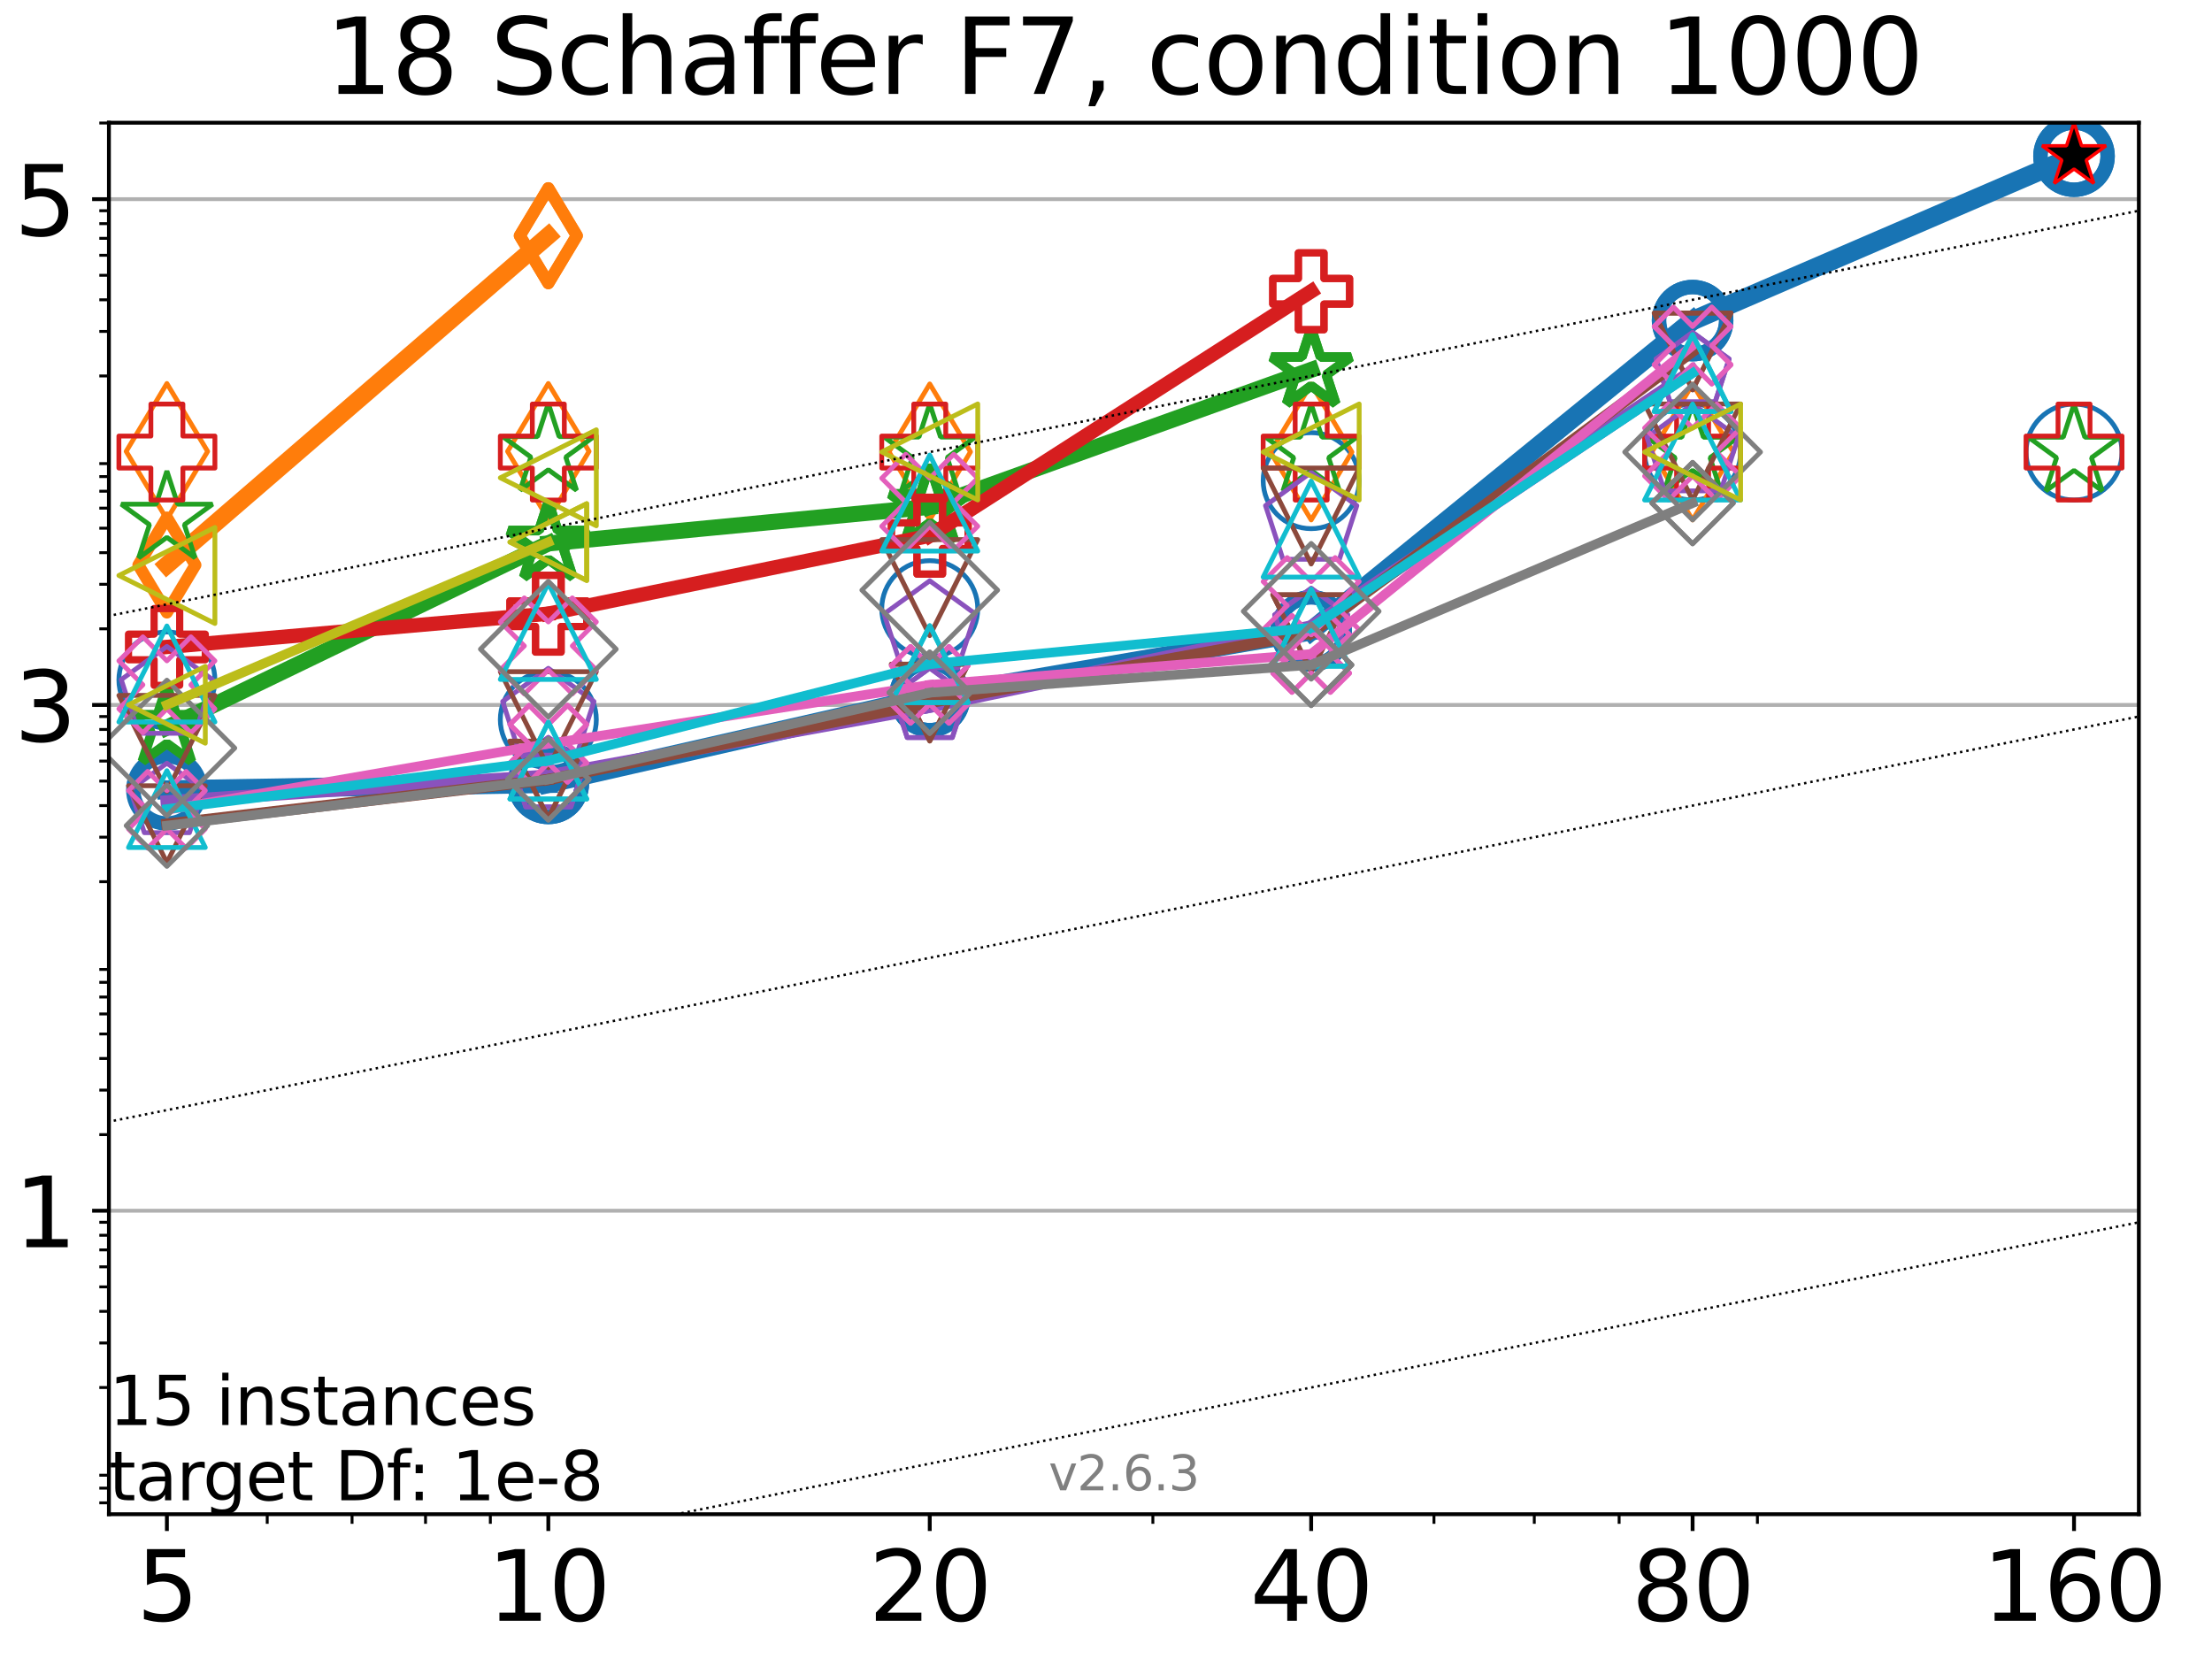 <?xml version="1.0" encoding="utf-8" standalone="no"?>
<!DOCTYPE svg PUBLIC "-//W3C//DTD SVG 1.1//EN"
  "http://www.w3.org/Graphics/SVG/1.1/DTD/svg11.dtd">
<svg height="345.6pt" version="1.1" viewBox="0 0 460.8 345.6" width="460.8pt" xmlns="http://www.w3.org/2000/svg" xmlns:xlink="http://www.w3.org/1999/xlink">
 <defs>
  <style type="text/css">*{stroke-linecap:butt;stroke-linejoin:round;}</style>
 </defs>
 <g id="figure_1">
  <g id="patch_1">
   <path d="M 0 345.6 
L 460.8 345.6 
L 460.8 0 
L 0 0 
z
" style="fill:#ffffff;"/>
  </g>
  <g id="axes_1">
   <g id="patch_2">
    <path d="M 22.69 315.44 
L 445.56 315.44 
L 445.56 25.56 
L 22.69 25.56 
z
" style="fill:#ffffff;"/>
   </g>
   <g id="matplotlib.axis_1">
    <g id="xtick_1">
     <g id="line2d_1">
      <defs>
       <path d="M 0 0 
L 0 3.5 
" id="mdfa550c6dd" style="stroke:#000000;stroke-width:0.8;"/>
      </defs>
      <g>
       <use style="stroke:#000000;stroke-width:0.8;" x="34.768" xlink:href="#mdfa550c6dd" y="315.44"/>
      </g>
     </g>
     <g id="text_1">
      <!-- 5 -->
      <g transform="translate(28.405 337.637)scale(0.2 -0.2)">
       <defs>
        <path d="M 691 4666 
L 3169 4666 
L 3169 4134 
L 1269 4134 
L 1269 2991 
Q 1406 3038 1543 3061 
Q 1681 3084 1819 3084 
Q 2600 3084 3056 2656 
Q 3513 2228 3513 1497 
Q 3513 744 3044 326 
Q 2575 -91 1722 -91 
Q 1428 -91 1123 -41 
Q 819 9 494 109 
L 494 744 
Q 775 591 1075 516 
Q 1375 441 1709 441 
Q 2250 441 2565 725 
Q 2881 1009 2881 1497 
Q 2881 1984 2565 2268 
Q 2250 2553 1709 2553 
Q 1456 2553 1204 2497 
Q 953 2441 691 2322 
L 691 4666 
z
" id="DejaVuSans-35" transform="scale(0.016)"/>
       </defs>
       <use xlink:href="#DejaVuSans-35"/>
      </g>
     </g>
    </g>
    <g id="xtick_2">
     <g id="line2d_2">
      <g>
       <use style="stroke:#000000;stroke-width:0.8;" x="114.226" xlink:href="#mdfa550c6dd" y="315.44"/>
      </g>
     </g>
     <g id="text_2">
      <!-- 10 -->
      <g transform="translate(101.501 337.637)scale(0.2 -0.2)">
       <defs>
        <path d="M 794 531 
L 1825 531 
L 1825 4091 
L 703 3866 
L 703 4441 
L 1819 4666 
L 2450 4666 
L 2450 531 
L 3481 531 
L 3481 0 
L 794 0 
L 794 531 
z
" id="DejaVuSans-31" transform="scale(0.016)"/>
        <path d="M 2034 4250 
Q 1547 4250 1301 3770 
Q 1056 3291 1056 2328 
Q 1056 1369 1301 889 
Q 1547 409 2034 409 
Q 2525 409 2770 889 
Q 3016 1369 3016 2328 
Q 3016 3291 2770 3770 
Q 2525 4250 2034 4250 
z
M 2034 4750 
Q 2819 4750 3233 4129 
Q 3647 3509 3647 2328 
Q 3647 1150 3233 529 
Q 2819 -91 2034 -91 
Q 1250 -91 836 529 
Q 422 1150 422 2328 
Q 422 3509 836 4129 
Q 1250 4750 2034 4750 
z
" id="DejaVuSans-30" transform="scale(0.016)"/>
       </defs>
       <use xlink:href="#DejaVuSans-31"/>
       <use x="63.623" xlink:href="#DejaVuSans-30"/>
      </g>
     </g>
    </g>
    <g id="xtick_3">
     <g id="line2d_3">
      <g>
       <use style="stroke:#000000;stroke-width:0.8;" x="193.684" xlink:href="#mdfa550c6dd" y="315.44"/>
      </g>
     </g>
     <g id="text_3">
      <!-- 20 -->
      <g transform="translate(180.959 337.637)scale(0.2 -0.2)">
       <defs>
        <path d="M 1228 531 
L 3431 531 
L 3431 0 
L 469 0 
L 469 531 
Q 828 903 1448 1529 
Q 2069 2156 2228 2338 
Q 2531 2678 2651 2914 
Q 2772 3150 2772 3378 
Q 2772 3750 2511 3984 
Q 2250 4219 1831 4219 
Q 1534 4219 1204 4116 
Q 875 4013 500 3803 
L 500 4441 
Q 881 4594 1212 4672 
Q 1544 4750 1819 4750 
Q 2544 4750 2975 4387 
Q 3406 4025 3406 3419 
Q 3406 3131 3298 2873 
Q 3191 2616 2906 2266 
Q 2828 2175 2409 1742 
Q 1991 1309 1228 531 
z
" id="DejaVuSans-32" transform="scale(0.016)"/>
       </defs>
       <use xlink:href="#DejaVuSans-32"/>
       <use x="63.623" xlink:href="#DejaVuSans-30"/>
      </g>
     </g>
    </g>
    <g id="xtick_4">
     <g id="line2d_4">
      <g>
       <use style="stroke:#000000;stroke-width:0.8;" x="273.142" xlink:href="#mdfa550c6dd" y="315.44"/>
      </g>
     </g>
     <g id="text_4">
      <!-- 40 -->
      <g transform="translate(260.417 337.637)scale(0.2 -0.2)">
       <defs>
        <path d="M 2419 4116 
L 825 1625 
L 2419 1625 
L 2419 4116 
z
M 2253 4666 
L 3047 4666 
L 3047 1625 
L 3713 1625 
L 3713 1100 
L 3047 1100 
L 3047 0 
L 2419 0 
L 2419 1100 
L 313 1100 
L 313 1709 
L 2253 4666 
z
" id="DejaVuSans-34" transform="scale(0.016)"/>
       </defs>
       <use xlink:href="#DejaVuSans-34"/>
       <use x="63.623" xlink:href="#DejaVuSans-30"/>
      </g>
     </g>
    </g>
    <g id="xtick_5">
     <g id="line2d_5">
      <g>
       <use style="stroke:#000000;stroke-width:0.8;" x="352.6" xlink:href="#mdfa550c6dd" y="315.44"/>
      </g>
     </g>
     <g id="text_5">
      <!-- 80 -->
      <g transform="translate(339.875 337.637)scale(0.2 -0.2)">
       <defs>
        <path d="M 2034 2216 
Q 1584 2216 1326 1975 
Q 1069 1734 1069 1313 
Q 1069 891 1326 650 
Q 1584 409 2034 409 
Q 2484 409 2743 651 
Q 3003 894 3003 1313 
Q 3003 1734 2745 1975 
Q 2488 2216 2034 2216 
z
M 1403 2484 
Q 997 2584 770 2862 
Q 544 3141 544 3541 
Q 544 4100 942 4425 
Q 1341 4750 2034 4750 
Q 2731 4750 3128 4425 
Q 3525 4100 3525 3541 
Q 3525 3141 3298 2862 
Q 3072 2584 2669 2484 
Q 3125 2378 3379 2068 
Q 3634 1759 3634 1313 
Q 3634 634 3220 271 
Q 2806 -91 2034 -91 
Q 1263 -91 848 271 
Q 434 634 434 1313 
Q 434 1759 690 2068 
Q 947 2378 1403 2484 
z
M 1172 3481 
Q 1172 3119 1398 2916 
Q 1625 2713 2034 2713 
Q 2441 2713 2670 2916 
Q 2900 3119 2900 3481 
Q 2900 3844 2670 4047 
Q 2441 4250 2034 4250 
Q 1625 4250 1398 4047 
Q 1172 3844 1172 3481 
z
" id="DejaVuSans-38" transform="scale(0.016)"/>
       </defs>
       <use xlink:href="#DejaVuSans-38"/>
       <use x="63.623" xlink:href="#DejaVuSans-30"/>
      </g>
     </g>
    </g>
    <g id="xtick_6">
     <g id="line2d_6">
      <g>
       <use style="stroke:#000000;stroke-width:0.8;" x="432.058" xlink:href="#mdfa550c6dd" y="315.44"/>
      </g>
     </g>
     <g id="text_6">
      <!-- 160 -->
      <g transform="translate(412.97 337.637)scale(0.2 -0.2)">
       <defs>
        <path d="M 2113 2584 
Q 1688 2584 1439 2293 
Q 1191 2003 1191 1497 
Q 1191 994 1439 701 
Q 1688 409 2113 409 
Q 2538 409 2786 701 
Q 3034 994 3034 1497 
Q 3034 2003 2786 2293 
Q 2538 2584 2113 2584 
z
M 3366 4563 
L 3366 3988 
Q 3128 4100 2886 4159 
Q 2644 4219 2406 4219 
Q 1781 4219 1451 3797 
Q 1122 3375 1075 2522 
Q 1259 2794 1537 2939 
Q 1816 3084 2150 3084 
Q 2853 3084 3261 2657 
Q 3669 2231 3669 1497 
Q 3669 778 3244 343 
Q 2819 -91 2113 -91 
Q 1303 -91 875 529 
Q 447 1150 447 2328 
Q 447 3434 972 4092 
Q 1497 4750 2381 4750 
Q 2619 4750 2861 4703 
Q 3103 4656 3366 4563 
z
" id="DejaVuSans-36" transform="scale(0.016)"/>
       </defs>
       <use xlink:href="#DejaVuSans-31"/>
       <use x="63.623" xlink:href="#DejaVuSans-36"/>
       <use x="127.246" xlink:href="#DejaVuSans-30"/>
      </g>
     </g>
    </g>
    <g id="xtick_7">
     <g id="line2d_7">
      <defs>
       <path d="M 0 0 
L 0 2 
" id="m889704bc65" style="stroke:#000000;stroke-width:0.6;"/>
      </defs>
      <g>
       <use style="stroke:#000000;stroke-width:0.6;" x="55.668" xlink:href="#m889704bc65" y="315.44"/>
      </g>
     </g>
    </g>
    <g id="xtick_8">
     <g id="line2d_8">
      <g>
       <use style="stroke:#000000;stroke-width:0.6;" x="73.339" xlink:href="#m889704bc65" y="315.44"/>
      </g>
     </g>
    </g>
    <g id="xtick_9">
     <g id="line2d_9">
      <g>
       <use style="stroke:#000000;stroke-width:0.6;" x="88.646" xlink:href="#m889704bc65" y="315.44"/>
      </g>
     </g>
    </g>
    <g id="xtick_10">
     <g id="line2d_10">
      <g>
       <use style="stroke:#000000;stroke-width:0.6;" x="102.148" xlink:href="#m889704bc65" y="315.44"/>
      </g>
     </g>
    </g>
    <g id="xtick_11">
     <g id="line2d_11">
      <g>
       <use style="stroke:#000000;stroke-width:0.6;" x="240.164" xlink:href="#m889704bc65" y="315.44"/>
      </g>
     </g>
    </g>
    <g id="xtick_12">
     <g id="line2d_12">
      <g>
       <use style="stroke:#000000;stroke-width:0.6;" x="298.721" xlink:href="#m889704bc65" y="315.44"/>
      </g>
     </g>
    </g>
    <g id="xtick_13">
     <g id="line2d_13">
      <g>
       <use style="stroke:#000000;stroke-width:0.6;" x="319.622" xlink:href="#m889704bc65" y="315.44"/>
      </g>
     </g>
    </g>
    <g id="xtick_14">
     <g id="line2d_14">
      <g>
       <use style="stroke:#000000;stroke-width:0.6;" x="337.293" xlink:href="#m889704bc65" y="315.44"/>
      </g>
     </g>
    </g>
    <g id="xtick_15">
     <g id="line2d_15">
      <g>
       <use style="stroke:#000000;stroke-width:0.6;" x="366.102" xlink:href="#m889704bc65" y="315.44"/>
      </g>
     </g>
    </g>
   </g>
   <g id="matplotlib.axis_2">
    <g id="ytick_1">
     <g id="line2d_16">
      <path clip-path="url(#p4220e41a8c)" d="M 22.69 252.22 
L 445.56 252.22 
" style="fill:none;stroke:#b0b0b0;stroke-linecap:square;stroke-width:0.8;"/>
     </g>
     <g id="line2d_17">
      <defs>
       <path d="M 0 0 
L -3.5 0 
" id="m825f350e3a" style="stroke:#000000;stroke-width:0.8;"/>
      </defs>
      <g>
       <use style="stroke:#000000;stroke-width:0.8;" x="22.69" xlink:href="#m825f350e3a" y="252.22"/>
      </g>
     </g>
     <g id="text_7">
      <!-- 1 -->
      <g transform="translate(2.965 259.819)scale(0.2 -0.2)">
       <use xlink:href="#DejaVuSans-31"/>
      </g>
     </g>
    </g>
    <g id="ytick_2">
     <g id="line2d_18">
      <path clip-path="url(#p4220e41a8c)" d="M 22.69 146.855 
L 445.56 146.855 
" style="fill:none;stroke:#b0b0b0;stroke-linecap:square;stroke-width:0.8;"/>
     </g>
     <g id="line2d_19">
      <g>
       <use style="stroke:#000000;stroke-width:0.8;" x="22.69" xlink:href="#m825f350e3a" y="146.855"/>
      </g>
     </g>
     <g id="text_8">
      <!-- 3 -->
      <g transform="translate(2.965 154.453)scale(0.2 -0.2)">
       <defs>
        <path d="M 2597 2516 
Q 3050 2419 3304 2112 
Q 3559 1806 3559 1356 
Q 3559 666 3084 287 
Q 2609 -91 1734 -91 
Q 1441 -91 1130 -33 
Q 819 25 488 141 
L 488 750 
Q 750 597 1062 519 
Q 1375 441 1716 441 
Q 2309 441 2620 675 
Q 2931 909 2931 1356 
Q 2931 1769 2642 2001 
Q 2353 2234 1838 2234 
L 1294 2234 
L 1294 2753 
L 1863 2753 
Q 2328 2753 2575 2939 
Q 2822 3125 2822 3475 
Q 2822 3834 2567 4026 
Q 2313 4219 1838 4219 
Q 1578 4219 1281 4162 
Q 984 4106 628 3988 
L 628 4550 
Q 988 4650 1302 4700 
Q 1616 4750 1894 4750 
Q 2613 4750 3031 4423 
Q 3450 4097 3450 3541 
Q 3450 3153 3228 2886 
Q 3006 2619 2597 2516 
z
" id="DejaVuSans-33" transform="scale(0.016)"/>
       </defs>
       <use xlink:href="#DejaVuSans-33"/>
      </g>
     </g>
    </g>
    <g id="ytick_3">
     <g id="line2d_20">
      <path clip-path="url(#p4220e41a8c)" d="M 22.69 41.489 
L 445.56 41.489 
" style="fill:none;stroke:#b0b0b0;stroke-linecap:square;stroke-width:0.8;"/>
     </g>
     <g id="line2d_21">
      <g>
       <use style="stroke:#000000;stroke-width:0.8;" x="22.69" xlink:href="#m825f350e3a" y="41.489"/>
      </g>
     </g>
     <g id="text_9">
      <!-- 5 -->
      <g transform="translate(2.965 49.087)scale(0.2 -0.2)">
       <use xlink:href="#DejaVuSans-35"/>
      </g>
     </g>
    </g>
    <g id="ytick_4">
     <g id="line2d_22">
      <defs>
       <path d="M 0 0 
L -2 0 
" id="m2533110406" style="stroke:#000000;stroke-width:0.6;"/>
      </defs>
      <g>
       <use style="stroke:#000000;stroke-width:0.6;" x="22.69" xlink:href="#m2533110406" y="313.064"/>
      </g>
     </g>
    </g>
    <g id="ytick_5">
     <g id="line2d_23">
      <g>
       <use style="stroke:#000000;stroke-width:0.6;" x="22.69" xlink:href="#m2533110406" y="310.009"/>
      </g>
     </g>
    </g>
    <g id="ytick_6">
     <g id="line2d_24">
      <g>
       <use style="stroke:#000000;stroke-width:0.6;" x="22.69" xlink:href="#m2533110406" y="307.314"/>
      </g>
     </g>
    </g>
    <g id="ytick_7">
     <g id="line2d_25">
      <g>
       <use style="stroke:#000000;stroke-width:0.6;" x="22.69" xlink:href="#m2533110406" y="289.044"/>
      </g>
     </g>
    </g>
    <g id="ytick_8">
     <g id="line2d_26">
      <g>
       <use style="stroke:#000000;stroke-width:0.6;" x="22.69" xlink:href="#m2533110406" y="279.767"/>
      </g>
     </g>
    </g>
    <g id="ytick_9">
     <g id="line2d_27">
      <g>
       <use style="stroke:#000000;stroke-width:0.6;" x="22.69" xlink:href="#m2533110406" y="273.185"/>
      </g>
     </g>
    </g>
    <g id="ytick_10">
     <g id="line2d_28">
      <g>
       <use style="stroke:#000000;stroke-width:0.6;" x="22.69" xlink:href="#m2533110406" y="268.08"/>
      </g>
     </g>
    </g>
    <g id="ytick_11">
     <g id="line2d_29">
      <g>
       <use style="stroke:#000000;stroke-width:0.6;" x="22.69" xlink:href="#m2533110406" y="263.908"/>
      </g>
     </g>
    </g>
    <g id="ytick_12">
     <g id="line2d_30">
      <g>
       <use style="stroke:#000000;stroke-width:0.6;" x="22.69" xlink:href="#m2533110406" y="260.381"/>
      </g>
     </g>
    </g>
    <g id="ytick_13">
     <g id="line2d_31">
      <g>
       <use style="stroke:#000000;stroke-width:0.6;" x="22.69" xlink:href="#m2533110406" y="257.326"/>
      </g>
     </g>
    </g>
    <g id="ytick_14">
     <g id="line2d_32">
      <g>
       <use style="stroke:#000000;stroke-width:0.6;" x="22.69" xlink:href="#m2533110406" y="254.631"/>
      </g>
     </g>
    </g>
    <g id="ytick_15">
     <g id="line2d_33">
      <g>
       <use style="stroke:#000000;stroke-width:0.6;" x="22.69" xlink:href="#m2533110406" y="236.361"/>
      </g>
     </g>
    </g>
    <g id="ytick_16">
     <g id="line2d_34">
      <g>
       <use style="stroke:#000000;stroke-width:0.6;" x="22.69" xlink:href="#m2533110406" y="227.084"/>
      </g>
     </g>
    </g>
    <g id="ytick_17">
     <g id="line2d_35">
      <g>
       <use style="stroke:#000000;stroke-width:0.6;" x="22.69" xlink:href="#m2533110406" y="220.502"/>
      </g>
     </g>
    </g>
    <g id="ytick_18">
     <g id="line2d_36">
      <g>
       <use style="stroke:#000000;stroke-width:0.6;" x="22.69" xlink:href="#m2533110406" y="215.397"/>
      </g>
     </g>
    </g>
    <g id="ytick_19">
     <g id="line2d_37">
      <g>
       <use style="stroke:#000000;stroke-width:0.6;" x="22.69" xlink:href="#m2533110406" y="211.225"/>
      </g>
     </g>
    </g>
    <g id="ytick_20">
     <g id="line2d_38">
      <g>
       <use style="stroke:#000000;stroke-width:0.6;" x="22.69" xlink:href="#m2533110406" y="207.698"/>
      </g>
     </g>
    </g>
    <g id="ytick_21">
     <g id="line2d_39">
      <g>
       <use style="stroke:#000000;stroke-width:0.6;" x="22.69" xlink:href="#m2533110406" y="204.643"/>
      </g>
     </g>
    </g>
    <g id="ytick_22">
     <g id="line2d_40">
      <g>
       <use style="stroke:#000000;stroke-width:0.6;" x="22.69" xlink:href="#m2533110406" y="201.948"/>
      </g>
     </g>
    </g>
    <g id="ytick_23">
     <g id="line2d_41">
      <g>
       <use style="stroke:#000000;stroke-width:0.6;" x="22.69" xlink:href="#m2533110406" y="183.678"/>
      </g>
     </g>
    </g>
    <g id="ytick_24">
     <g id="line2d_42">
      <g>
       <use style="stroke:#000000;stroke-width:0.6;" x="22.69" xlink:href="#m2533110406" y="174.401"/>
      </g>
     </g>
    </g>
    <g id="ytick_25">
     <g id="line2d_43">
      <g>
       <use style="stroke:#000000;stroke-width:0.6;" x="22.69" xlink:href="#m2533110406" y="167.819"/>
      </g>
     </g>
    </g>
    <g id="ytick_26">
     <g id="line2d_44">
      <g>
       <use style="stroke:#000000;stroke-width:0.6;" x="22.69" xlink:href="#m2533110406" y="162.714"/>
      </g>
     </g>
    </g>
    <g id="ytick_27">
     <g id="line2d_45">
      <g>
       <use style="stroke:#000000;stroke-width:0.6;" x="22.69" xlink:href="#m2533110406" y="158.542"/>
      </g>
     </g>
    </g>
    <g id="ytick_28">
     <g id="line2d_46">
      <g>
       <use style="stroke:#000000;stroke-width:0.6;" x="22.69" xlink:href="#m2533110406" y="155.015"/>
      </g>
     </g>
    </g>
    <g id="ytick_29">
     <g id="line2d_47">
      <g>
       <use style="stroke:#000000;stroke-width:0.6;" x="22.69" xlink:href="#m2533110406" y="151.96"/>
      </g>
     </g>
    </g>
    <g id="ytick_30">
     <g id="line2d_48">
      <g>
       <use style="stroke:#000000;stroke-width:0.6;" x="22.69" xlink:href="#m2533110406" y="149.265"/>
      </g>
     </g>
    </g>
    <g id="ytick_31">
     <g id="line2d_49">
      <g>
       <use style="stroke:#000000;stroke-width:0.6;" x="22.69" xlink:href="#m2533110406" y="130.995"/>
      </g>
     </g>
    </g>
    <g id="ytick_32">
     <g id="line2d_50">
      <g>
       <use style="stroke:#000000;stroke-width:0.6;" x="22.69" xlink:href="#m2533110406" y="121.718"/>
      </g>
     </g>
    </g>
    <g id="ytick_33">
     <g id="line2d_51">
      <g>
       <use style="stroke:#000000;stroke-width:0.6;" x="22.69" xlink:href="#m2533110406" y="115.136"/>
      </g>
     </g>
    </g>
    <g id="ytick_34">
     <g id="line2d_52">
      <g>
       <use style="stroke:#000000;stroke-width:0.6;" x="22.69" xlink:href="#m2533110406" y="110.031"/>
      </g>
     </g>
    </g>
    <g id="ytick_35">
     <g id="line2d_53">
      <g>
       <use style="stroke:#000000;stroke-width:0.6;" x="22.69" xlink:href="#m2533110406" y="105.859"/>
      </g>
     </g>
    </g>
    <g id="ytick_36">
     <g id="line2d_54">
      <g>
       <use style="stroke:#000000;stroke-width:0.6;" x="22.69" xlink:href="#m2533110406" y="102.332"/>
      </g>
     </g>
    </g>
    <g id="ytick_37">
     <g id="line2d_55">
      <g>
       <use style="stroke:#000000;stroke-width:0.6;" x="22.69" xlink:href="#m2533110406" y="99.277"/>
      </g>
     </g>
    </g>
    <g id="ytick_38">
     <g id="line2d_56">
      <g>
       <use style="stroke:#000000;stroke-width:0.6;" x="22.69" xlink:href="#m2533110406" y="96.582"/>
      </g>
     </g>
    </g>
    <g id="ytick_39">
     <g id="line2d_57">
      <g>
       <use style="stroke:#000000;stroke-width:0.6;" x="22.69" xlink:href="#m2533110406" y="78.312"/>
      </g>
     </g>
    </g>
    <g id="ytick_40">
     <g id="line2d_58">
      <g>
       <use style="stroke:#000000;stroke-width:0.6;" x="22.69" xlink:href="#m2533110406" y="69.035"/>
      </g>
     </g>
    </g>
    <g id="ytick_41">
     <g id="line2d_59">
      <g>
       <use style="stroke:#000000;stroke-width:0.6;" x="22.69" xlink:href="#m2533110406" y="62.453"/>
      </g>
     </g>
    </g>
    <g id="ytick_42">
     <g id="line2d_60">
      <g>
       <use style="stroke:#000000;stroke-width:0.6;" x="22.69" xlink:href="#m2533110406" y="57.348"/>
      </g>
     </g>
    </g>
    <g id="ytick_43">
     <g id="line2d_61">
      <g>
       <use style="stroke:#000000;stroke-width:0.6;" x="22.69" xlink:href="#m2533110406" y="53.176"/>
      </g>
     </g>
    </g>
    <g id="ytick_44">
     <g id="line2d_62">
      <g>
       <use style="stroke:#000000;stroke-width:0.6;" x="22.69" xlink:href="#m2533110406" y="49.649"/>
      </g>
     </g>
    </g>
    <g id="ytick_45">
     <g id="line2d_63">
      <g>
       <use style="stroke:#000000;stroke-width:0.6;" x="22.69" xlink:href="#m2533110406" y="46.594"/>
      </g>
     </g>
    </g>
    <g id="ytick_46">
     <g id="line2d_64">
      <g>
       <use style="stroke:#000000;stroke-width:0.6;" x="22.69" xlink:href="#m2533110406" y="43.899"/>
      </g>
     </g>
    </g>
    <g id="ytick_47">
     <g id="line2d_65">
      <g>
       <use style="stroke:#000000;stroke-width:0.6;" x="22.69" xlink:href="#m2533110406" y="25.629"/>
      </g>
     </g>
    </g>
   </g>
   <g id="line2d_66">
    <path clip-path="url(#p4220e41a8c)" d="M 34.768 164.545 
L 114.226 163.197 
" style="fill:none;stroke:#1874b4;stroke-linecap:square;stroke-width:4;"/>
    <defs>
     <path d="M 0 7 
C 1.856 7 3.637 6.262 4.95 4.95 
C 6.262 3.637 7 1.856 7 0 
C 7 -1.856 6.262 -3.637 4.95 -4.95 
C 3.637 -6.262 1.856 -7 0 -7 
C -1.856 -7 -3.637 -6.262 -4.95 -4.95 
C -6.262 -3.637 -7 -1.856 -7 0 
C -7 1.856 -6.262 3.637 -4.95 4.95 
C -3.637 6.262 -1.856 7 0 7 
z
" id="me0016b5593" style="stroke:#1874b4;stroke-width:3;"/>
    </defs>
    <g clip-path="url(#p4220e41a8c)">
     <use style="fill-opacity:0;stroke:#1874b4;stroke-width:3;" x="34.768" xlink:href="#me0016b5593" y="164.545"/>
     <use style="fill-opacity:0;stroke:#1874b4;stroke-width:3;" x="114.226" xlink:href="#me0016b5593" y="163.197"/>
    </g>
   </g>
   <g id="line2d_67">
    <path clip-path="url(#p4220e41a8c)" d="M 114.226 163.197 
L 193.684 145.111 
" style="fill:none;stroke:#1874b4;stroke-linecap:square;stroke-width:4;"/>
    <g clip-path="url(#p4220e41a8c)">
     <use style="fill-opacity:0;stroke:#1874b4;stroke-width:3;" x="114.226" xlink:href="#me0016b5593" y="163.197"/>
     <use style="fill-opacity:0;stroke:#1874b4;stroke-width:3;" x="193.684" xlink:href="#me0016b5593" y="145.111"/>
    </g>
   </g>
   <g id="line2d_68">
    <path clip-path="url(#p4220e41a8c)" d="M 193.684 145.111 
L 273.142 131.42 
" style="fill:none;stroke:#1874b4;stroke-linecap:square;stroke-width:4;"/>
    <g clip-path="url(#p4220e41a8c)">
     <use style="fill-opacity:0;stroke:#1874b4;stroke-width:3;" x="193.684" xlink:href="#me0016b5593" y="145.111"/>
     <use style="fill-opacity:0;stroke:#1874b4;stroke-width:3;" x="273.142" xlink:href="#me0016b5593" y="131.42"/>
    </g>
   </g>
   <g id="line2d_69">
    <path clip-path="url(#p4220e41a8c)" d="M 273.142 131.42 
L 352.6 66.788 
" style="fill:none;stroke:#1874b4;stroke-linecap:square;stroke-width:4;"/>
    <g clip-path="url(#p4220e41a8c)">
     <use style="fill-opacity:0;stroke:#1874b4;stroke-width:3;" x="273.142" xlink:href="#me0016b5593" y="131.42"/>
     <use style="fill-opacity:0;stroke:#1874b4;stroke-width:3;" x="352.6" xlink:href="#me0016b5593" y="66.788"/>
    </g>
   </g>
   <g id="line2d_70">
    <path clip-path="url(#p4220e41a8c)" d="M 352.6 66.788 
L 432.058 32.533 
" style="fill:none;stroke:#1874b4;stroke-linecap:square;stroke-width:4;"/>
    <g clip-path="url(#p4220e41a8c)">
     <use style="fill-opacity:0;stroke:#1874b4;stroke-width:3;" x="352.6" xlink:href="#me0016b5593" y="66.788"/>
     <use style="fill-opacity:0;stroke:#1874b4;stroke-width:3;" x="432.058" xlink:href="#me0016b5593" y="32.533"/>
    </g>
   </g>
   <g id="line2d_71">
    <path clip-path="url(#p4220e41a8c)" d="M 432.058 32.533 
" style="fill:none;stroke:#1874b4;stroke-linecap:square;stroke-width:4;"/>
    <g clip-path="url(#p4220e41a8c)">
     <use style="fill-opacity:0;stroke:#1874b4;stroke-width:3;" x="432.058" xlink:href="#me0016b5593" y="32.533"/>
    </g>
   </g>
   <g id="line2d_72"/>
   <g id="line2d_73">
    <defs>
     <path d="M 0 10 
C 2.652 10 5.196 8.946 7.071 7.071 
C 8.946 5.196 10 2.652 10 0 
C 10 -2.652 8.946 -5.196 7.071 -7.071 
C 5.196 -8.946 2.652 -10 0 -10 
C -2.652 -10 -5.196 -8.946 -7.071 -7.071 
C -8.946 -5.196 -10 -2.652 -10 0 
C -10 2.652 -8.946 5.196 -7.071 7.071 
C -5.196 8.946 -2.652 10 0 10 
z
" id="m70a14b9bf0" style="stroke:#1874b4;"/>
    </defs>
    <g clip-path="url(#p4220e41a8c)">
     <use style="fill-opacity:0;stroke:#1874b4;" x="34.768" xlink:href="#m70a14b9bf0" y="141.65"/>
     <use style="fill-opacity:0;stroke:#1874b4;" x="114.226" xlink:href="#m70a14b9bf0" y="149.902"/>
     <use style="fill-opacity:0;stroke:#1874b4;" x="193.684" xlink:href="#m70a14b9bf0" y="126.798"/>
     <use style="fill-opacity:0;stroke:#1874b4;" x="273.142" xlink:href="#m70a14b9bf0" y="100.13"/>
     <use style="fill-opacity:0;stroke:#1874b4;" x="352.6" xlink:href="#m70a14b9bf0" y="94.164"/>
     <use style="fill-opacity:0;stroke:#1874b4;" x="432.058" xlink:href="#m70a14b9bf0" y="94.169"/>
    </g>
   </g>
   <g id="line2d_74">
    <path clip-path="url(#p4220e41a8c)" d="M 34.768 117.703 
L 114.226 49.101 
" style="fill:none;stroke:#ff7d0b;stroke-linecap:square;stroke-width:3.667;"/>
    <defs>
     <path d="M 0 9.899 
L 5.94 0 
L 0 -9.899 
L -5.94 0 
z
" id="m38ae9447f7" style="stroke:#ff7d0b;stroke-linejoin:miter;stroke-width:2.5;"/>
    </defs>
    <g clip-path="url(#p4220e41a8c)">
     <use style="fill-opacity:0;stroke:#ff7d0b;stroke-linejoin:miter;stroke-width:2.5;" x="34.768" xlink:href="#m38ae9447f7" y="117.703"/>
     <use style="fill-opacity:0;stroke:#ff7d0b;stroke-linejoin:miter;stroke-width:2.5;" x="114.226" xlink:href="#m38ae9447f7" y="49.101"/>
    </g>
   </g>
   <g id="line2d_75">
    <path clip-path="url(#p4220e41a8c)" d="M 114.226 49.101 
" style="fill:none;stroke:#ff7d0b;stroke-linecap:square;stroke-width:3.667;"/>
    <g clip-path="url(#p4220e41a8c)">
     <use style="fill-opacity:0;stroke:#ff7d0b;stroke-linejoin:miter;stroke-width:2.5;" x="114.226" xlink:href="#m38ae9447f7" y="49.101"/>
    </g>
   </g>
   <g id="line2d_76"/>
   <g id="line2d_77">
    <defs>
     <path d="M 0 14.142 
L 8.485 0 
L 0 -14.142 
L -8.485 0 
z
" id="mcabd6de979" style="stroke:#ff7d0b;stroke-linejoin:miter;"/>
    </defs>
    <g clip-path="url(#p4220e41a8c)">
     <use style="fill-opacity:0;stroke:#ff7d0b;stroke-linejoin:miter;" x="34.768" xlink:href="#mcabd6de979" y="94.033"/>
     <use style="fill-opacity:0;stroke:#ff7d0b;stroke-linejoin:miter;" x="114.226" xlink:href="#mcabd6de979" y="94.031"/>
     <use style="fill-opacity:0;stroke:#ff7d0b;stroke-linejoin:miter;" x="193.684" xlink:href="#mcabd6de979" y="94.128"/>
     <use style="fill-opacity:0;stroke:#ff7d0b;stroke-linejoin:miter;" x="273.142" xlink:href="#mcabd6de979" y="94.169"/>
     <use style="fill-opacity:0;stroke:#ff7d0b;stroke-linejoin:miter;" x="352.6" xlink:href="#mcabd6de979" y="94.171"/>
    </g>
   </g>
   <g id="line2d_78">
    <path clip-path="url(#p4220e41a8c)" d="M 34.768 151.568 
L 114.226 113.212 
" style="fill:none;stroke:#22a022;stroke-linecap:square;stroke-width:3.333;"/>
    <defs>
     <path d="M 0 -8.7 
L -1.953 -2.688 
L -8.274 -2.688 
L -3.16 1.027 
L -5.114 7.038 
L -0 3.323 
L 5.114 7.038 
L 3.16 1.027 
L 8.274 -2.688 
L 1.953 -2.688 
z
" id="m2550e70645" style="stroke:#22a022;stroke-linejoin:bevel;stroke-width:2;"/>
    </defs>
    <g clip-path="url(#p4220e41a8c)">
     <use style="fill-opacity:0;stroke:#22a022;stroke-linejoin:bevel;stroke-width:2;" x="34.768" xlink:href="#m2550e70645" y="151.568"/>
     <use style="fill-opacity:0;stroke:#22a022;stroke-linejoin:bevel;stroke-width:2;" x="114.226" xlink:href="#m2550e70645" y="113.212"/>
    </g>
   </g>
   <g id="line2d_79">
    <path clip-path="url(#p4220e41a8c)" d="M 114.226 113.212 
L 193.684 105.585 
" style="fill:none;stroke:#22a022;stroke-linecap:square;stroke-width:3.333;"/>
    <g clip-path="url(#p4220e41a8c)">
     <use style="fill-opacity:0;stroke:#22a022;stroke-linejoin:bevel;stroke-width:2;" x="114.226" xlink:href="#m2550e70645" y="113.212"/>
     <use style="fill-opacity:0;stroke:#22a022;stroke-linejoin:bevel;stroke-width:2;" x="193.684" xlink:href="#m2550e70645" y="105.585"/>
    </g>
   </g>
   <g id="line2d_80">
    <path clip-path="url(#p4220e41a8c)" d="M 193.684 105.585 
L 273.142 77.056 
" style="fill:none;stroke:#22a022;stroke-linecap:square;stroke-width:3.333;"/>
    <g clip-path="url(#p4220e41a8c)">
     <use style="fill-opacity:0;stroke:#22a022;stroke-linejoin:bevel;stroke-width:2;" x="193.684" xlink:href="#m2550e70645" y="105.585"/>
     <use style="fill-opacity:0;stroke:#22a022;stroke-linejoin:bevel;stroke-width:2;" x="273.142" xlink:href="#m2550e70645" y="77.056"/>
    </g>
   </g>
   <g id="line2d_81">
    <path clip-path="url(#p4220e41a8c)" d="M 273.142 77.056 
" style="fill:none;stroke:#22a022;stroke-linecap:square;stroke-width:3.333;"/>
    <g clip-path="url(#p4220e41a8c)">
     <use style="fill-opacity:0;stroke:#22a022;stroke-linejoin:bevel;stroke-width:2;" x="273.142" xlink:href="#m2550e70645" y="77.056"/>
    </g>
   </g>
   <g id="line2d_82"/>
   <g id="line2d_83">
    <defs>
     <path d="M 0 -10 
L -2.245 -3.09 
L -9.511 -3.09 
L -3.633 1.18 
L -5.878 8.09 
L -0 3.82 
L 5.878 8.09 
L 3.633 1.18 
L 9.511 -3.09 
L 2.245 -3.09 
z
" id="mb370b6bef3" style="stroke:#22a022;stroke-linejoin:bevel;"/>
    </defs>
    <g clip-path="url(#p4220e41a8c)">
     <use style="fill-opacity:0;stroke:#22a022;stroke-linejoin:bevel;" x="34.768" xlink:href="#mb370b6bef3" y="108.121"/>
     <use style="fill-opacity:0;stroke:#22a022;stroke-linejoin:bevel;" x="114.226" xlink:href="#mb370b6bef3" y="94.039"/>
     <use style="fill-opacity:0;stroke:#22a022;stroke-linejoin:bevel;" x="193.684" xlink:href="#mb370b6bef3" y="94.131"/>
     <use style="fill-opacity:0;stroke:#22a022;stroke-linejoin:bevel;" x="273.142" xlink:href="#mb370b6bef3" y="94.158"/>
     <use style="fill-opacity:0;stroke:#22a022;stroke-linejoin:bevel;" x="352.6" xlink:href="#mb370b6bef3" y="94.167"/>
     <use style="fill-opacity:0;stroke:#22a022;stroke-linejoin:bevel;" x="432.058" xlink:href="#mb370b6bef3" y="94.171"/>
    </g>
   </g>
   <g id="line2d_84">
    <path clip-path="url(#p4220e41a8c)" d="M 34.768 134.77 
L 114.226 127.847 
" style="fill:none;stroke:#d61e1f;stroke-linecap:square;stroke-width:3;"/>
    <defs>
     <path d="M -2.667 8 
L 2.667 8 
L 2.667 2.667 
L 8 2.667 
L 8 -2.667 
L 2.667 -2.667 
L 2.667 -8 
L -2.667 -8 
L -2.667 -2.667 
L -8 -2.667 
L -8 2.667 
L -2.667 2.667 
z
" id="m2f080f9a00" style="stroke:#d61e1f;stroke-linejoin:miter;stroke-width:1.5;"/>
    </defs>
    <g clip-path="url(#p4220e41a8c)">
     <use style="fill-opacity:0;stroke:#d61e1f;stroke-linejoin:miter;stroke-width:1.5;" x="34.768" xlink:href="#m2f080f9a00" y="134.77"/>
     <use style="fill-opacity:0;stroke:#d61e1f;stroke-linejoin:miter;stroke-width:1.5;" x="114.226" xlink:href="#m2f080f9a00" y="127.847"/>
    </g>
   </g>
   <g id="line2d_85">
    <path clip-path="url(#p4220e41a8c)" d="M 114.226 127.847 
L 193.684 111.594 
" style="fill:none;stroke:#d61e1f;stroke-linecap:square;stroke-width:3;"/>
    <g clip-path="url(#p4220e41a8c)">
     <use style="fill-opacity:0;stroke:#d61e1f;stroke-linejoin:miter;stroke-width:1.5;" x="114.226" xlink:href="#m2f080f9a00" y="127.847"/>
     <use style="fill-opacity:0;stroke:#d61e1f;stroke-linejoin:miter;stroke-width:1.5;" x="193.684" xlink:href="#m2f080f9a00" y="111.594"/>
    </g>
   </g>
   <g id="line2d_86">
    <path clip-path="url(#p4220e41a8c)" d="M 193.684 111.594 
L 273.142 60.683 
" style="fill:none;stroke:#d61e1f;stroke-linecap:square;stroke-width:3;"/>
    <g clip-path="url(#p4220e41a8c)">
     <use style="fill-opacity:0;stroke:#d61e1f;stroke-linejoin:miter;stroke-width:1.5;" x="193.684" xlink:href="#m2f080f9a00" y="111.594"/>
     <use style="fill-opacity:0;stroke:#d61e1f;stroke-linejoin:miter;stroke-width:1.5;" x="273.142" xlink:href="#m2f080f9a00" y="60.683"/>
    </g>
   </g>
   <g id="line2d_87">
    <path clip-path="url(#p4220e41a8c)" d="M 273.142 60.683 
" style="fill:none;stroke:#d61e1f;stroke-linecap:square;stroke-width:3;"/>
    <g clip-path="url(#p4220e41a8c)">
     <use style="fill-opacity:0;stroke:#d61e1f;stroke-linejoin:miter;stroke-width:1.5;" x="273.142" xlink:href="#m2f080f9a00" y="60.683"/>
    </g>
   </g>
   <g id="line2d_88"/>
   <g id="line2d_89">
    <defs>
     <path d="M -3.333 10 
L 3.333 10 
L 3.333 3.333 
L 10 3.333 
L 10 -3.333 
L 3.333 -3.333 
L 3.333 -10 
L -3.333 -10 
L -3.333 -3.333 
L -10 -3.333 
L -10 3.333 
L -3.333 3.333 
z
" id="m3f32f8637e" style="stroke:#d61e1f;stroke-linejoin:miter;"/>
    </defs>
    <g clip-path="url(#p4220e41a8c)">
     <use style="fill-opacity:0;stroke:#d61e1f;stroke-linejoin:miter;" x="34.768" xlink:href="#m3f32f8637e" y="94.171"/>
     <use style="fill-opacity:0;stroke:#d61e1f;stroke-linejoin:miter;" x="114.226" xlink:href="#m3f32f8637e" y="94.171"/>
     <use style="fill-opacity:0;stroke:#d61e1f;stroke-linejoin:miter;" x="193.684" xlink:href="#m3f32f8637e" y="94.171"/>
     <use style="fill-opacity:0;stroke:#d61e1f;stroke-linejoin:miter;" x="273.142" xlink:href="#m3f32f8637e" y="94.171"/>
     <use style="fill-opacity:0;stroke:#d61e1f;stroke-linejoin:miter;" x="352.6" xlink:href="#m3f32f8637e" y="94.172"/>
     <use style="fill-opacity:0;stroke:#d61e1f;stroke-linejoin:miter;" x="432.058" xlink:href="#m3f32f8637e" y="94.172"/>
    </g>
   </g>
   <g id="line2d_90">
    <path clip-path="url(#p4220e41a8c)" d="M 34.768 166.991 
L 114.226 161.62 
" style="fill:none;stroke:#8a52bd;stroke-linecap:square;stroke-width:2.667;"/>
    <defs>
     <path d="M 0 -8 
L -7.608 -2.472 
L -4.702 6.472 
L 4.702 6.472 
L 7.608 -2.472 
z
" id="m8b980651e2" style="stroke:#8a52bd;stroke-linejoin:miter;"/>
    </defs>
    <g clip-path="url(#p4220e41a8c)">
     <use style="fill-opacity:0;stroke:#8a52bd;stroke-linejoin:miter;" x="34.768" xlink:href="#m8b980651e2" y="166.991"/>
     <use style="fill-opacity:0;stroke:#8a52bd;stroke-linejoin:miter;" x="114.226" xlink:href="#m8b980651e2" y="161.62"/>
    </g>
   </g>
   <g id="line2d_91">
    <path clip-path="url(#p4220e41a8c)" d="M 114.226 161.62 
L 193.684 147.167 
" style="fill:none;stroke:#8a52bd;stroke-linecap:square;stroke-width:2.667;"/>
    <g clip-path="url(#p4220e41a8c)">
     <use style="fill-opacity:0;stroke:#8a52bd;stroke-linejoin:miter;" x="114.226" xlink:href="#m8b980651e2" y="161.62"/>
     <use style="fill-opacity:0;stroke:#8a52bd;stroke-linejoin:miter;" x="193.684" xlink:href="#m8b980651e2" y="147.167"/>
    </g>
   </g>
   <g id="line2d_92">
    <path clip-path="url(#p4220e41a8c)" d="M 193.684 147.167 
L 273.142 130.557 
" style="fill:none;stroke:#8a52bd;stroke-linecap:square;stroke-width:2.667;"/>
    <g clip-path="url(#p4220e41a8c)">
     <use style="fill-opacity:0;stroke:#8a52bd;stroke-linejoin:miter;" x="193.684" xlink:href="#m8b980651e2" y="147.167"/>
     <use style="fill-opacity:0;stroke:#8a52bd;stroke-linejoin:miter;" x="273.142" xlink:href="#m8b980651e2" y="130.557"/>
    </g>
   </g>
   <g id="line2d_93">
    <path clip-path="url(#p4220e41a8c)" d="M 273.142 130.557 
L 352.6 77.253 
" style="fill:none;stroke:#8a52bd;stroke-linecap:square;stroke-width:2.667;"/>
    <g clip-path="url(#p4220e41a8c)">
     <use style="fill-opacity:0;stroke:#8a52bd;stroke-linejoin:miter;" x="273.142" xlink:href="#m8b980651e2" y="130.557"/>
     <use style="fill-opacity:0;stroke:#8a52bd;stroke-linejoin:miter;" x="352.6" xlink:href="#m8b980651e2" y="77.253"/>
    </g>
   </g>
   <g id="line2d_94">
    <path clip-path="url(#p4220e41a8c)" d="M 352.6 77.253 
" style="fill:none;stroke:#8a52bd;stroke-linecap:square;stroke-width:2.667;"/>
    <g clip-path="url(#p4220e41a8c)">
     <use style="fill-opacity:0;stroke:#8a52bd;stroke-linejoin:miter;" x="352.6" xlink:href="#m8b980651e2" y="77.253"/>
    </g>
   </g>
   <g id="line2d_95"/>
   <g id="line2d_96">
    <defs>
     <path d="M 0 -10 
L -9.511 -3.09 
L -5.878 8.09 
L 5.878 8.09 
L 9.511 -3.09 
z
" id="m383419a9c3" style="stroke:#8a52bd;stroke-linejoin:miter;"/>
    </defs>
    <g clip-path="url(#p4220e41a8c)">
     <use style="fill-opacity:0;stroke:#8a52bd;stroke-linejoin:miter;" x="34.768" xlink:href="#m383419a9c3" y="144.666"/>
     <use style="fill-opacity:0;stroke:#8a52bd;stroke-linejoin:miter;" x="114.226" xlink:href="#m383419a9c3" y="149.222"/>
     <use style="fill-opacity:0;stroke:#8a52bd;stroke-linejoin:miter;" x="193.684" xlink:href="#m383419a9c3" y="130.987"/>
     <use style="fill-opacity:0;stroke:#8a52bd;stroke-linejoin:miter;" x="273.142" xlink:href="#m383419a9c3" y="108.417"/>
     <use style="fill-opacity:0;stroke:#8a52bd;stroke-linejoin:miter;" x="352.6" xlink:href="#m383419a9c3" y="94.164"/>
    </g>
   </g>
   <g id="line2d_97">
    <path clip-path="url(#p4220e41a8c)" d="M 34.768 171.681 
L 114.226 162.392 
" style="fill:none;stroke:#8c493c;stroke-linecap:square;stroke-width:2.333;"/>
    <defs>
     <path d="M -0 8 
L 8 -8 
L -8 -8 
z
" id="m32cff1811c" style="stroke:#8c493c;stroke-linejoin:miter;"/>
    </defs>
    <g clip-path="url(#p4220e41a8c)">
     <use style="fill-opacity:0;stroke:#8c493c;stroke-linejoin:miter;" x="34.768" xlink:href="#m32cff1811c" y="171.681"/>
     <use style="fill-opacity:0;stroke:#8c493c;stroke-linejoin:miter;" x="114.226" xlink:href="#m32cff1811c" y="162.392"/>
    </g>
   </g>
   <g id="line2d_98">
    <path clip-path="url(#p4220e41a8c)" d="M 114.226 162.392 
L 193.684 146.364 
" style="fill:none;stroke:#8c493c;stroke-linecap:square;stroke-width:2.333;"/>
    <g clip-path="url(#p4220e41a8c)">
     <use style="fill-opacity:0;stroke:#8c493c;stroke-linejoin:miter;" x="114.226" xlink:href="#m32cff1811c" y="162.392"/>
     <use style="fill-opacity:0;stroke:#8c493c;stroke-linejoin:miter;" x="193.684" xlink:href="#m32cff1811c" y="146.364"/>
    </g>
   </g>
   <g id="line2d_99">
    <path clip-path="url(#p4220e41a8c)" d="M 193.684 146.364 
L 273.142 131.904 
" style="fill:none;stroke:#8c493c;stroke-linecap:square;stroke-width:2.333;"/>
    <g clip-path="url(#p4220e41a8c)">
     <use style="fill-opacity:0;stroke:#8c493c;stroke-linejoin:miter;" x="193.684" xlink:href="#m32cff1811c" y="146.364"/>
     <use style="fill-opacity:0;stroke:#8c493c;stroke-linejoin:miter;" x="273.142" xlink:href="#m32cff1811c" y="131.904"/>
    </g>
   </g>
   <g id="line2d_100">
    <path clip-path="url(#p4220e41a8c)" d="M 273.142 131.904 
L 352.6 73.212 
" style="fill:none;stroke:#8c493c;stroke-linecap:square;stroke-width:2.333;"/>
    <g clip-path="url(#p4220e41a8c)">
     <use style="fill-opacity:0;stroke:#8c493c;stroke-linejoin:miter;" x="273.142" xlink:href="#m32cff1811c" y="131.904"/>
     <use style="fill-opacity:0;stroke:#8c493c;stroke-linejoin:miter;" x="352.6" xlink:href="#m32cff1811c" y="73.212"/>
    </g>
   </g>
   <g id="line2d_101">
    <path clip-path="url(#p4220e41a8c)" d="M 352.6 73.212 
" style="fill:none;stroke:#8c493c;stroke-linecap:square;stroke-width:2.333;"/>
    <g clip-path="url(#p4220e41a8c)">
     <use style="fill-opacity:0;stroke:#8c493c;stroke-linejoin:miter;" x="352.6" xlink:href="#m32cff1811c" y="73.212"/>
    </g>
   </g>
   <g id="line2d_102"/>
   <g id="line2d_103">
    <defs>
     <path d="M -0 10 
L 10 -10 
L -10 -10 
z
" id="m059a1aa6f8" style="stroke:#8c493c;stroke-linejoin:miter;"/>
    </defs>
    <g clip-path="url(#p4220e41a8c)">
     <use style="fill-opacity:0;stroke:#8c493c;stroke-linejoin:miter;" x="34.768" xlink:href="#m059a1aa6f8" y="154.865"/>
     <use style="fill-opacity:0;stroke:#8c493c;stroke-linejoin:miter;" x="114.226" xlink:href="#m059a1aa6f8" y="149.923"/>
     <use style="fill-opacity:0;stroke:#8c493c;stroke-linejoin:miter;" x="193.684" xlink:href="#m059a1aa6f8" y="122.409"/>
     <use style="fill-opacity:0;stroke:#8c493c;stroke-linejoin:miter;" x="273.142" xlink:href="#m059a1aa6f8" y="107.495"/>
     <use style="fill-opacity:0;stroke:#8c493c;stroke-linejoin:miter;" x="352.6" xlink:href="#m059a1aa6f8" y="94.157"/>
    </g>
   </g>
   <g id="line2d_104">
    <path clip-path="url(#p4220e41a8c)" d="M 34.768 168.697 
L 114.226 154.935 
" style="fill:none;stroke:#e35fbb;stroke-linecap:square;stroke-width:2;"/>
    <defs>
     <path d="M -4 8 
L 0 4 
L 4 8 
L 8 4 
L 4 0 
L 8 -4 
L 4 -8 
L 0 -4 
L -4 -8 
L -8 -4 
L -4 0 
L -8 4 
z
" id="m7d155153b5" style="stroke:#e35fbb;stroke-linejoin:miter;"/>
    </defs>
    <g clip-path="url(#p4220e41a8c)">
     <use style="fill-opacity:0;stroke:#e35fbb;stroke-linejoin:miter;" x="34.768" xlink:href="#m7d155153b5" y="168.697"/>
     <use style="fill-opacity:0;stroke:#e35fbb;stroke-linejoin:miter;" x="114.226" xlink:href="#m7d155153b5" y="154.935"/>
    </g>
   </g>
   <g id="line2d_105">
    <path clip-path="url(#p4220e41a8c)" d="M 114.226 154.935 
L 193.684 142.671 
" style="fill:none;stroke:#e35fbb;stroke-linecap:square;stroke-width:2;"/>
    <g clip-path="url(#p4220e41a8c)">
     <use style="fill-opacity:0;stroke:#e35fbb;stroke-linejoin:miter;" x="114.226" xlink:href="#m7d155153b5" y="154.935"/>
     <use style="fill-opacity:0;stroke:#e35fbb;stroke-linejoin:miter;" x="193.684" xlink:href="#m7d155153b5" y="142.671"/>
    </g>
   </g>
   <g id="line2d_106">
    <path clip-path="url(#p4220e41a8c)" d="M 193.684 142.671 
L 273.142 136.233 
" style="fill:none;stroke:#e35fbb;stroke-linecap:square;stroke-width:2;"/>
    <g clip-path="url(#p4220e41a8c)">
     <use style="fill-opacity:0;stroke:#e35fbb;stroke-linejoin:miter;" x="193.684" xlink:href="#m7d155153b5" y="142.671"/>
     <use style="fill-opacity:0;stroke:#e35fbb;stroke-linejoin:miter;" x="273.142" xlink:href="#m7d155153b5" y="136.233"/>
    </g>
   </g>
   <g id="line2d_107">
    <path clip-path="url(#p4220e41a8c)" d="M 273.142 136.233 
L 352.6 71.987 
" style="fill:none;stroke:#e35fbb;stroke-linecap:square;stroke-width:2;"/>
    <g clip-path="url(#p4220e41a8c)">
     <use style="fill-opacity:0;stroke:#e35fbb;stroke-linejoin:miter;" x="273.142" xlink:href="#m7d155153b5" y="136.233"/>
     <use style="fill-opacity:0;stroke:#e35fbb;stroke-linejoin:miter;" x="352.6" xlink:href="#m7d155153b5" y="71.987"/>
    </g>
   </g>
   <g id="line2d_108">
    <path clip-path="url(#p4220e41a8c)" d="M 352.6 71.987 
" style="fill:none;stroke:#e35fbb;stroke-linecap:square;stroke-width:2;"/>
    <g clip-path="url(#p4220e41a8c)">
     <use style="fill-opacity:0;stroke:#e35fbb;stroke-linejoin:miter;" x="352.6" xlink:href="#m7d155153b5" y="71.987"/>
    </g>
   </g>
   <g id="line2d_109"/>
   <g id="line2d_110">
    <defs>
     <path d="M -5 10 
L 0 5 
L 5 10 
L 10 5 
L 5 0 
L 10 -5 
L 5 -10 
L 0 -5 
L -5 -10 
L -10 -5 
L -5 0 
L -10 5 
z
" id="m96ea9789ab" style="stroke:#e35fbb;stroke-linejoin:miter;"/>
    </defs>
    <g clip-path="url(#p4220e41a8c)">
     <use style="fill-opacity:0;stroke:#e35fbb;stroke-linejoin:miter;" x="34.768" xlink:href="#m96ea9789ab" y="142.664"/>
     <use style="fill-opacity:0;stroke:#e35fbb;stroke-linejoin:miter;" x="114.226" xlink:href="#m96ea9789ab" y="134.556"/>
     <use style="fill-opacity:0;stroke:#e35fbb;stroke-linejoin:miter;" x="193.684" xlink:href="#m96ea9789ab" y="104.628"/>
     <use style="fill-opacity:0;stroke:#e35fbb;stroke-linejoin:miter;" x="273.142" xlink:href="#m96ea9789ab" y="126.155"/>
     <use style="fill-opacity:0;stroke:#e35fbb;stroke-linejoin:miter;" x="352.6" xlink:href="#m96ea9789ab" y="94.168"/>
    </g>
   </g>
   <g id="line2d_111">
    <path clip-path="url(#p4220e41a8c)" d="M 34.768 168.544 
L 114.226 158.447 
" style="fill:none;stroke:#11bdcf;stroke-linecap:square;stroke-width:2;"/>
    <defs>
     <path d="M 0 -8 
L -8 8 
L 8 8 
z
" id="m8097b6562a" style="stroke:#11bdcf;stroke-linejoin:miter;"/>
    </defs>
    <g clip-path="url(#p4220e41a8c)">
     <use style="fill-opacity:0;stroke:#11bdcf;stroke-linejoin:miter;" x="34.768" xlink:href="#m8097b6562a" y="168.544"/>
     <use style="fill-opacity:0;stroke:#11bdcf;stroke-linejoin:miter;" x="114.226" xlink:href="#m8097b6562a" y="158.447"/>
    </g>
   </g>
   <g id="line2d_112">
    <path clip-path="url(#p4220e41a8c)" d="M 114.226 158.447 
L 193.684 138.351 
" style="fill:none;stroke:#11bdcf;stroke-linecap:square;stroke-width:2;"/>
    <g clip-path="url(#p4220e41a8c)">
     <use style="fill-opacity:0;stroke:#11bdcf;stroke-linejoin:miter;" x="114.226" xlink:href="#m8097b6562a" y="158.447"/>
     <use style="fill-opacity:0;stroke:#11bdcf;stroke-linejoin:miter;" x="193.684" xlink:href="#m8097b6562a" y="138.351"/>
    </g>
   </g>
   <g id="line2d_113">
    <path clip-path="url(#p4220e41a8c)" d="M 193.684 138.351 
L 273.142 130.768 
" style="fill:none;stroke:#11bdcf;stroke-linecap:square;stroke-width:2;"/>
    <g clip-path="url(#p4220e41a8c)">
     <use style="fill-opacity:0;stroke:#11bdcf;stroke-linejoin:miter;" x="193.684" xlink:href="#m8097b6562a" y="138.351"/>
     <use style="fill-opacity:0;stroke:#11bdcf;stroke-linejoin:miter;" x="273.142" xlink:href="#m8097b6562a" y="130.768"/>
    </g>
   </g>
   <g id="line2d_114">
    <path clip-path="url(#p4220e41a8c)" d="M 273.142 130.768 
L 352.6 77.73 
" style="fill:none;stroke:#11bdcf;stroke-linecap:square;stroke-width:2;"/>
    <g clip-path="url(#p4220e41a8c)">
     <use style="fill-opacity:0;stroke:#11bdcf;stroke-linejoin:miter;" x="273.142" xlink:href="#m8097b6562a" y="130.768"/>
     <use style="fill-opacity:0;stroke:#11bdcf;stroke-linejoin:miter;" x="352.6" xlink:href="#m8097b6562a" y="77.73"/>
    </g>
   </g>
   <g id="line2d_115">
    <path clip-path="url(#p4220e41a8c)" d="M 352.6 77.73 
" style="fill:none;stroke:#11bdcf;stroke-linecap:square;stroke-width:2;"/>
    <g clip-path="url(#p4220e41a8c)">
     <use style="fill-opacity:0;stroke:#11bdcf;stroke-linejoin:miter;" x="352.6" xlink:href="#m8097b6562a" y="77.73"/>
    </g>
   </g>
   <g id="line2d_116"/>
   <g id="line2d_117">
    <defs>
     <path d="M 0 -10 
L -10 10 
L 10 10 
z
" id="m44117886d8" style="stroke:#11bdcf;stroke-linejoin:miter;"/>
    </defs>
    <g clip-path="url(#p4220e41a8c)">
     <use style="fill-opacity:0;stroke:#11bdcf;stroke-linejoin:miter;" x="34.768" xlink:href="#m44117886d8" y="140.405"/>
     <use style="fill-opacity:0;stroke:#11bdcf;stroke-linejoin:miter;" x="114.226" xlink:href="#m44117886d8" y="131.536"/>
     <use style="fill-opacity:0;stroke:#11bdcf;stroke-linejoin:miter;" x="193.684" xlink:href="#m44117886d8" y="104.797"/>
     <use style="fill-opacity:0;stroke:#11bdcf;stroke-linejoin:miter;" x="273.142" xlink:href="#m44117886d8" y="110.22"/>
     <use style="fill-opacity:0;stroke:#11bdcf;stroke-linejoin:miter;" x="352.6" xlink:href="#m44117886d8" y="94.164"/>
    </g>
   </g>
   <g id="line2d_118">
    <path clip-path="url(#p4220e41a8c)" d="M 34.768 171.993 
L 114.226 162.359 
" style="fill:none;stroke:#7f7f7f;stroke-linecap:square;stroke-width:2;"/>
    <defs>
     <path d="M 0 8.485 
L 8.485 0 
L 0 -8.485 
L -8.485 0 
z
" id="mf32a75cddc" style="stroke:#7f7f7f;stroke-linejoin:miter;"/>
    </defs>
    <g clip-path="url(#p4220e41a8c)">
     <use style="fill-opacity:0;stroke:#7f7f7f;stroke-linejoin:miter;" x="34.768" xlink:href="#mf32a75cddc" y="171.993"/>
     <use style="fill-opacity:0;stroke:#7f7f7f;stroke-linejoin:miter;" x="114.226" xlink:href="#mf32a75cddc" y="162.359"/>
    </g>
   </g>
   <g id="line2d_119">
    <path clip-path="url(#p4220e41a8c)" d="M 114.226 162.359 
L 193.684 144.308 
" style="fill:none;stroke:#7f7f7f;stroke-linecap:square;stroke-width:2;"/>
    <g clip-path="url(#p4220e41a8c)">
     <use style="fill-opacity:0;stroke:#7f7f7f;stroke-linejoin:miter;" x="114.226" xlink:href="#mf32a75cddc" y="162.359"/>
     <use style="fill-opacity:0;stroke:#7f7f7f;stroke-linejoin:miter;" x="193.684" xlink:href="#mf32a75cddc" y="144.308"/>
    </g>
   </g>
   <g id="line2d_120">
    <path clip-path="url(#p4220e41a8c)" d="M 193.684 144.308 
L 273.142 138.513 
" style="fill:none;stroke:#7f7f7f;stroke-linecap:square;stroke-width:2;"/>
    <g clip-path="url(#p4220e41a8c)">
     <use style="fill-opacity:0;stroke:#7f7f7f;stroke-linejoin:miter;" x="193.684" xlink:href="#mf32a75cddc" y="144.308"/>
     <use style="fill-opacity:0;stroke:#7f7f7f;stroke-linejoin:miter;" x="273.142" xlink:href="#mf32a75cddc" y="138.513"/>
    </g>
   </g>
   <g id="line2d_121">
    <path clip-path="url(#p4220e41a8c)" d="M 273.142 138.513 
L 352.6 104.802 
" style="fill:none;stroke:#7f7f7f;stroke-linecap:square;stroke-width:2;"/>
    <g clip-path="url(#p4220e41a8c)">
     <use style="fill-opacity:0;stroke:#7f7f7f;stroke-linejoin:miter;" x="273.142" xlink:href="#mf32a75cddc" y="138.513"/>
     <use style="fill-opacity:0;stroke:#7f7f7f;stroke-linejoin:miter;" x="352.6" xlink:href="#mf32a75cddc" y="104.802"/>
    </g>
   </g>
   <g id="line2d_122">
    <path clip-path="url(#p4220e41a8c)" d="M 352.6 104.802 
" style="fill:none;stroke:#7f7f7f;stroke-linecap:square;stroke-width:2;"/>
    <g clip-path="url(#p4220e41a8c)">
     <use style="fill-opacity:0;stroke:#7f7f7f;stroke-linejoin:miter;" x="352.6" xlink:href="#mf32a75cddc" y="104.802"/>
    </g>
   </g>
   <g id="line2d_123"/>
   <g id="line2d_124">
    <defs>
     <path d="M 0 14.142 
L 14.142 0 
L 0 -14.142 
L -14.142 0 
z
" id="m9b29453b71" style="stroke:#7f7f7f;stroke-linejoin:miter;"/>
    </defs>
    <g clip-path="url(#p4220e41a8c)">
     <use style="fill-opacity:0;stroke:#7f7f7f;stroke-linejoin:miter;" x="34.768" xlink:href="#m9b29453b71" y="155.834"/>
     <use style="fill-opacity:0;stroke:#7f7f7f;stroke-linejoin:miter;" x="114.226" xlink:href="#m9b29453b71" y="135.235"/>
     <use style="fill-opacity:0;stroke:#7f7f7f;stroke-linejoin:miter;" x="193.684" xlink:href="#m9b29453b71" y="122.935"/>
     <use style="fill-opacity:0;stroke:#7f7f7f;stroke-linejoin:miter;" x="273.142" xlink:href="#m9b29453b71" y="127.344"/>
     <use style="fill-opacity:0;stroke:#7f7f7f;stroke-linejoin:miter;" x="352.6" xlink:href="#m9b29453b71" y="94.168"/>
    </g>
   </g>
   <g id="line2d_125">
    <path clip-path="url(#p4220e41a8c)" d="M 34.768 146.825 
L 114.226 112.927 
" style="fill:none;stroke:#bcbd1a;stroke-linecap:square;stroke-width:2;"/>
    <defs>
     <path d="M -8 -0 
L 8 8 
L 8 -8 
z
" id="m3ed9060060" style="stroke:#bcbd1a;stroke-linejoin:miter;"/>
    </defs>
    <g clip-path="url(#p4220e41a8c)">
     <use style="fill-opacity:0;stroke:#bcbd1a;stroke-linejoin:miter;" x="34.768" xlink:href="#m3ed9060060" y="146.825"/>
     <use style="fill-opacity:0;stroke:#bcbd1a;stroke-linejoin:miter;" x="114.226" xlink:href="#m3ed9060060" y="112.927"/>
    </g>
   </g>
   <g id="line2d_126">
    <path clip-path="url(#p4220e41a8c)" d="M 114.226 112.927 
" style="fill:none;stroke:#bcbd1a;stroke-linecap:square;stroke-width:2;"/>
    <g clip-path="url(#p4220e41a8c)">
     <use style="fill-opacity:0;stroke:#bcbd1a;stroke-linejoin:miter;" x="114.226" xlink:href="#m3ed9060060" y="112.927"/>
    </g>
   </g>
   <g id="line2d_127"/>
   <g id="line2d_128">
    <defs>
     <path d="M -10 -0 
L 10 10 
L 10 -10 
z
" id="m80ea59c563" style="stroke:#bcbd1a;stroke-linejoin:miter;"/>
    </defs>
    <g clip-path="url(#p4220e41a8c)">
     <use style="fill-opacity:0;stroke:#bcbd1a;stroke-linejoin:miter;" x="34.768" xlink:href="#m80ea59c563" y="119.881"/>
     <use style="fill-opacity:0;stroke:#bcbd1a;stroke-linejoin:miter;" x="114.226" xlink:href="#m80ea59c563" y="99.532"/>
     <use style="fill-opacity:0;stroke:#bcbd1a;stroke-linejoin:miter;" x="193.684" xlink:href="#m80ea59c563" y="94.148"/>
     <use style="fill-opacity:0;stroke:#bcbd1a;stroke-linejoin:miter;" x="273.142" xlink:href="#m80ea59c563" y="94.159"/>
     <use style="fill-opacity:0;stroke:#bcbd1a;stroke-linejoin:miter;" x="352.6" xlink:href="#m80ea59c563" y="94.164"/>
    </g>
   </g>
   <g id="line2d_129">
    <defs>
     <path d="M 0 -7 
L -1.572 -2.163 
L -6.657 -2.163 
L -2.543 0.826 
L -4.114 5.663 
L -0 2.674 
L 4.114 5.663 
L 2.543 0.826 
L 6.657 -2.163 
L 1.572 -2.163 
z
" id="m798e6f21d8" style="stroke:#ff0000;stroke-linejoin:bevel;stroke-width:0.7;"/>
    </defs>
    <g clip-path="url(#p4220e41a8c)">
     <use style="stroke:#ff0000;stroke-linejoin:bevel;stroke-width:0.7;" x="432.058" xlink:href="#m798e6f21d8" y="32.533"/>
    </g>
   </g>
   <g id="line2d_130">
    <path clip-path="url(#p4220e41a8c)" d="M -1 343.761 
L 461.8 251.39 
" style="fill:none;stroke:#000000;stroke-dasharray:0.5,0.825;stroke-dashoffset:0;stroke-width:0.5;"/>
   </g>
   <g id="line2d_131">
    <path clip-path="url(#p4220e41a8c)" d="M -1 238.395 
L 461.8 146.024 
" style="fill:none;stroke:#000000;stroke-dasharray:0.5,0.825;stroke-dashoffset:0;stroke-width:0.5;"/>
   </g>
   <g id="line2d_132">
    <path clip-path="url(#p4220e41a8c)" d="M -1 133.029 
L 461.8 40.658 
" style="fill:none;stroke:#000000;stroke-dasharray:0.5,0.825;stroke-dashoffset:0;stroke-width:0.5;"/>
   </g>
   <g id="line2d_133">
    <path clip-path="url(#p4220e41a8c)" d="M -1 27.663 
L 142.608 -1 
" style="fill:none;stroke:#000000;stroke-dasharray:0.5,0.825;stroke-dashoffset:0;stroke-width:0.5;"/>
   </g>
   <g id="line2d_134">
    <path clip-path="url(#p4220e41a8c)" style="fill:none;stroke:#000000;stroke-dasharray:0.5,0.825;stroke-dashoffset:0;stroke-width:0.5;"/>
   </g>
   <g id="patch_3">
    <path d="M 22.69 315.44 
L 22.69 25.56 
" style="fill:none;stroke:#000000;stroke-linecap:square;stroke-linejoin:miter;stroke-width:0.8;"/>
   </g>
   <g id="patch_4">
    <path d="M 445.56 315.44 
L 445.56 25.56 
" style="fill:none;stroke:#000000;stroke-linecap:square;stroke-linejoin:miter;stroke-width:0.8;"/>
   </g>
   <g id="patch_5">
    <path d="M 22.69 315.44 
L 445.56 315.44 
" style="fill:none;stroke:#000000;stroke-linecap:square;stroke-linejoin:miter;stroke-width:0.8;"/>
   </g>
   <g id="patch_6">
    <path d="M 22.69 25.56 
L 445.56 25.56 
" style="fill:none;stroke:#000000;stroke-linecap:square;stroke-linejoin:miter;stroke-width:0.8;"/>
   </g>
   <g id="text_10">
    <!-- 15 instances -->
    <g transform="translate(22.69 296.851)scale(0.14 -0.14)">
     <defs>
      <path id="DejaVuSans-20" transform="scale(0.016)"/>
      <path d="M 603 3500 
L 1178 3500 
L 1178 0 
L 603 0 
L 603 3500 
z
M 603 4863 
L 1178 4863 
L 1178 4134 
L 603 4134 
L 603 4863 
z
" id="DejaVuSans-69" transform="scale(0.016)"/>
      <path d="M 3513 2113 
L 3513 0 
L 2938 0 
L 2938 2094 
Q 2938 2591 2744 2837 
Q 2550 3084 2163 3084 
Q 1697 3084 1428 2787 
Q 1159 2491 1159 1978 
L 1159 0 
L 581 0 
L 581 3500 
L 1159 3500 
L 1159 2956 
Q 1366 3272 1645 3428 
Q 1925 3584 2291 3584 
Q 2894 3584 3203 3211 
Q 3513 2838 3513 2113 
z
" id="DejaVuSans-6e" transform="scale(0.016)"/>
      <path d="M 2834 3397 
L 2834 2853 
Q 2591 2978 2328 3040 
Q 2066 3103 1784 3103 
Q 1356 3103 1142 2972 
Q 928 2841 928 2578 
Q 928 2378 1081 2264 
Q 1234 2150 1697 2047 
L 1894 2003 
Q 2506 1872 2764 1633 
Q 3022 1394 3022 966 
Q 3022 478 2636 193 
Q 2250 -91 1575 -91 
Q 1294 -91 989 -36 
Q 684 19 347 128 
L 347 722 
Q 666 556 975 473 
Q 1284 391 1588 391 
Q 1994 391 2212 530 
Q 2431 669 2431 922 
Q 2431 1156 2273 1281 
Q 2116 1406 1581 1522 
L 1381 1569 
Q 847 1681 609 1914 
Q 372 2147 372 2553 
Q 372 3047 722 3315 
Q 1072 3584 1716 3584 
Q 2034 3584 2315 3537 
Q 2597 3491 2834 3397 
z
" id="DejaVuSans-73" transform="scale(0.016)"/>
      <path d="M 1172 4494 
L 1172 3500 
L 2356 3500 
L 2356 3053 
L 1172 3053 
L 1172 1153 
Q 1172 725 1289 603 
Q 1406 481 1766 481 
L 2356 481 
L 2356 0 
L 1766 0 
Q 1100 0 847 248 
Q 594 497 594 1153 
L 594 3053 
L 172 3053 
L 172 3500 
L 594 3500 
L 594 4494 
L 1172 4494 
z
" id="DejaVuSans-74" transform="scale(0.016)"/>
      <path d="M 2194 1759 
Q 1497 1759 1228 1600 
Q 959 1441 959 1056 
Q 959 750 1161 570 
Q 1363 391 1709 391 
Q 2188 391 2477 730 
Q 2766 1069 2766 1631 
L 2766 1759 
L 2194 1759 
z
M 3341 1997 
L 3341 0 
L 2766 0 
L 2766 531 
Q 2569 213 2275 61 
Q 1981 -91 1556 -91 
Q 1019 -91 701 211 
Q 384 513 384 1019 
Q 384 1609 779 1909 
Q 1175 2209 1959 2209 
L 2766 2209 
L 2766 2266 
Q 2766 2663 2505 2880 
Q 2244 3097 1772 3097 
Q 1472 3097 1187 3025 
Q 903 2953 641 2809 
L 641 3341 
Q 956 3463 1253 3523 
Q 1550 3584 1831 3584 
Q 2591 3584 2966 3190 
Q 3341 2797 3341 1997 
z
" id="DejaVuSans-61" transform="scale(0.016)"/>
      <path d="M 3122 3366 
L 3122 2828 
Q 2878 2963 2633 3030 
Q 2388 3097 2138 3097 
Q 1578 3097 1268 2742 
Q 959 2388 959 1747 
Q 959 1106 1268 751 
Q 1578 397 2138 397 
Q 2388 397 2633 464 
Q 2878 531 3122 666 
L 3122 134 
Q 2881 22 2623 -34 
Q 2366 -91 2075 -91 
Q 1284 -91 818 406 
Q 353 903 353 1747 
Q 353 2603 823 3093 
Q 1294 3584 2113 3584 
Q 2378 3584 2631 3529 
Q 2884 3475 3122 3366 
z
" id="DejaVuSans-63" transform="scale(0.016)"/>
      <path d="M 3597 1894 
L 3597 1613 
L 953 1613 
Q 991 1019 1311 708 
Q 1631 397 2203 397 
Q 2534 397 2845 478 
Q 3156 559 3463 722 
L 3463 178 
Q 3153 47 2828 -22 
Q 2503 -91 2169 -91 
Q 1331 -91 842 396 
Q 353 884 353 1716 
Q 353 2575 817 3079 
Q 1281 3584 2069 3584 
Q 2775 3584 3186 3129 
Q 3597 2675 3597 1894 
z
M 3022 2063 
Q 3016 2534 2758 2815 
Q 2500 3097 2075 3097 
Q 1594 3097 1305 2825 
Q 1016 2553 972 2059 
L 3022 2063 
z
" id="DejaVuSans-65" transform="scale(0.016)"/>
     </defs>
     <use xlink:href="#DejaVuSans-31"/>
     <use x="63.623" xlink:href="#DejaVuSans-35"/>
     <use x="127.246" xlink:href="#DejaVuSans-20"/>
     <use x="159.033" xlink:href="#DejaVuSans-69"/>
     <use x="186.816" xlink:href="#DejaVuSans-6e"/>
     <use x="250.195" xlink:href="#DejaVuSans-73"/>
     <use x="302.295" xlink:href="#DejaVuSans-74"/>
     <use x="341.504" xlink:href="#DejaVuSans-61"/>
     <use x="402.783" xlink:href="#DejaVuSans-6e"/>
     <use x="466.162" xlink:href="#DejaVuSans-63"/>
     <use x="521.143" xlink:href="#DejaVuSans-65"/>
     <use x="582.666" xlink:href="#DejaVuSans-73"/>
    </g>
    <!-- target Df: 1e-8 -->
    <g transform="translate(22.69 312.528)scale(0.14 -0.14)">
     <defs>
      <path d="M 2631 2963 
Q 2534 3019 2420 3045 
Q 2306 3072 2169 3072 
Q 1681 3072 1420 2755 
Q 1159 2438 1159 1844 
L 1159 0 
L 581 0 
L 581 3500 
L 1159 3500 
L 1159 2956 
Q 1341 3275 1631 3429 
Q 1922 3584 2338 3584 
Q 2397 3584 2469 3576 
Q 2541 3569 2628 3553 
L 2631 2963 
z
" id="DejaVuSans-72" transform="scale(0.016)"/>
      <path d="M 2906 1791 
Q 2906 2416 2648 2759 
Q 2391 3103 1925 3103 
Q 1463 3103 1205 2759 
Q 947 2416 947 1791 
Q 947 1169 1205 825 
Q 1463 481 1925 481 
Q 2391 481 2648 825 
Q 2906 1169 2906 1791 
z
M 3481 434 
Q 3481 -459 3084 -895 
Q 2688 -1331 1869 -1331 
Q 1566 -1331 1297 -1286 
Q 1028 -1241 775 -1147 
L 775 -588 
Q 1028 -725 1275 -790 
Q 1522 -856 1778 -856 
Q 2344 -856 2625 -561 
Q 2906 -266 2906 331 
L 2906 616 
Q 2728 306 2450 153 
Q 2172 0 1784 0 
Q 1141 0 747 490 
Q 353 981 353 1791 
Q 353 2603 747 3093 
Q 1141 3584 1784 3584 
Q 2172 3584 2450 3431 
Q 2728 3278 2906 2969 
L 2906 3500 
L 3481 3500 
L 3481 434 
z
" id="DejaVuSans-67" transform="scale(0.016)"/>
      <path d="M 1259 4147 
L 1259 519 
L 2022 519 
Q 2988 519 3436 956 
Q 3884 1394 3884 2338 
Q 3884 3275 3436 3711 
Q 2988 4147 2022 4147 
L 1259 4147 
z
M 628 4666 
L 1925 4666 
Q 3281 4666 3915 4102 
Q 4550 3538 4550 2338 
Q 4550 1131 3912 565 
Q 3275 0 1925 0 
L 628 0 
L 628 4666 
z
" id="DejaVuSans-44" transform="scale(0.016)"/>
      <path d="M 2375 4863 
L 2375 4384 
L 1825 4384 
Q 1516 4384 1395 4259 
Q 1275 4134 1275 3809 
L 1275 3500 
L 2222 3500 
L 2222 3053 
L 1275 3053 
L 1275 0 
L 697 0 
L 697 3053 
L 147 3053 
L 147 3500 
L 697 3500 
L 697 3744 
Q 697 4328 969 4595 
Q 1241 4863 1831 4863 
L 2375 4863 
z
" id="DejaVuSans-66" transform="scale(0.016)"/>
      <path d="M 750 794 
L 1409 794 
L 1409 0 
L 750 0 
L 750 794 
z
M 750 3309 
L 1409 3309 
L 1409 2516 
L 750 2516 
L 750 3309 
z
" id="DejaVuSans-3a" transform="scale(0.016)"/>
      <path d="M 313 2009 
L 1997 2009 
L 1997 1497 
L 313 1497 
L 313 2009 
z
" id="DejaVuSans-2d" transform="scale(0.016)"/>
     </defs>
     <use xlink:href="#DejaVuSans-74"/>
     <use x="39.209" xlink:href="#DejaVuSans-61"/>
     <use x="100.488" xlink:href="#DejaVuSans-72"/>
     <use x="139.852" xlink:href="#DejaVuSans-67"/>
     <use x="203.328" xlink:href="#DejaVuSans-65"/>
     <use x="264.852" xlink:href="#DejaVuSans-74"/>
     <use x="304.061" xlink:href="#DejaVuSans-20"/>
     <use x="335.848" xlink:href="#DejaVuSans-44"/>
     <use x="412.85" xlink:href="#DejaVuSans-66"/>
     <use x="444.43" xlink:href="#DejaVuSans-3a"/>
     <use x="478.121" xlink:href="#DejaVuSans-20"/>
     <use x="509.908" xlink:href="#DejaVuSans-31"/>
     <use x="573.531" xlink:href="#DejaVuSans-65"/>
     <use x="635.055" xlink:href="#DejaVuSans-2d"/>
     <use x="671.139" xlink:href="#DejaVuSans-38"/>
    </g>
   </g>
   <g id="text_11">
    <!-- v2.6.3 -->
    <g style="fill:#808080;" transform="translate(218.444 310.462)scale(0.1 -0.1)">
     <defs>
      <path d="M 191 3500 
L 800 3500 
L 1894 563 
L 2988 3500 
L 3597 3500 
L 2284 0 
L 1503 0 
L 191 3500 
z
" id="DejaVuSans-76" transform="scale(0.016)"/>
      <path d="M 684 794 
L 1344 794 
L 1344 0 
L 684 0 
L 684 794 
z
" id="DejaVuSans-2e" transform="scale(0.016)"/>
     </defs>
     <use xlink:href="#DejaVuSans-76"/>
     <use x="59.18" xlink:href="#DejaVuSans-32"/>
     <use x="122.803" xlink:href="#DejaVuSans-2e"/>
     <use x="154.59" xlink:href="#DejaVuSans-36"/>
     <use x="218.213" xlink:href="#DejaVuSans-2e"/>
     <use x="250" xlink:href="#DejaVuSans-33"/>
    </g>
   </g>
   <g id="text_12">
    <!-- 18 Schaffer F7, condition 1000 -->
    <g transform="translate(67.769 19.56)scale(0.216 -0.216)">
     <defs>
      <path d="M 3425 4513 
L 3425 3897 
Q 3066 4069 2747 4153 
Q 2428 4238 2131 4238 
Q 1616 4238 1336 4038 
Q 1056 3838 1056 3469 
Q 1056 3159 1242 3001 
Q 1428 2844 1947 2747 
L 2328 2669 
Q 3034 2534 3370 2195 
Q 3706 1856 3706 1288 
Q 3706 609 3251 259 
Q 2797 -91 1919 -91 
Q 1588 -91 1214 -16 
Q 841 59 441 206 
L 441 856 
Q 825 641 1194 531 
Q 1563 422 1919 422 
Q 2459 422 2753 634 
Q 3047 847 3047 1241 
Q 3047 1584 2836 1778 
Q 2625 1972 2144 2069 
L 1759 2144 
Q 1053 2284 737 2584 
Q 422 2884 422 3419 
Q 422 4038 858 4394 
Q 1294 4750 2059 4750 
Q 2388 4750 2728 4690 
Q 3069 4631 3425 4513 
z
" id="DejaVuSans-53" transform="scale(0.016)"/>
      <path d="M 3513 2113 
L 3513 0 
L 2938 0 
L 2938 2094 
Q 2938 2591 2744 2837 
Q 2550 3084 2163 3084 
Q 1697 3084 1428 2787 
Q 1159 2491 1159 1978 
L 1159 0 
L 581 0 
L 581 4863 
L 1159 4863 
L 1159 2956 
Q 1366 3272 1645 3428 
Q 1925 3584 2291 3584 
Q 2894 3584 3203 3211 
Q 3513 2838 3513 2113 
z
" id="DejaVuSans-68" transform="scale(0.016)"/>
      <path d="M 628 4666 
L 3309 4666 
L 3309 4134 
L 1259 4134 
L 1259 2759 
L 3109 2759 
L 3109 2228 
L 1259 2228 
L 1259 0 
L 628 0 
L 628 4666 
z
" id="DejaVuSans-46" transform="scale(0.016)"/>
      <path d="M 525 4666 
L 3525 4666 
L 3525 4397 
L 1831 0 
L 1172 0 
L 2766 4134 
L 525 4134 
L 525 4666 
z
" id="DejaVuSans-37" transform="scale(0.016)"/>
      <path d="M 750 794 
L 1409 794 
L 1409 256 
L 897 -744 
L 494 -744 
L 750 256 
L 750 794 
z
" id="DejaVuSans-2c" transform="scale(0.016)"/>
      <path d="M 1959 3097 
Q 1497 3097 1228 2736 
Q 959 2375 959 1747 
Q 959 1119 1226 758 
Q 1494 397 1959 397 
Q 2419 397 2687 759 
Q 2956 1122 2956 1747 
Q 2956 2369 2687 2733 
Q 2419 3097 1959 3097 
z
M 1959 3584 
Q 2709 3584 3137 3096 
Q 3566 2609 3566 1747 
Q 3566 888 3137 398 
Q 2709 -91 1959 -91 
Q 1206 -91 779 398 
Q 353 888 353 1747 
Q 353 2609 779 3096 
Q 1206 3584 1959 3584 
z
" id="DejaVuSans-6f" transform="scale(0.016)"/>
      <path d="M 2906 2969 
L 2906 4863 
L 3481 4863 
L 3481 0 
L 2906 0 
L 2906 525 
Q 2725 213 2448 61 
Q 2172 -91 1784 -91 
Q 1150 -91 751 415 
Q 353 922 353 1747 
Q 353 2572 751 3078 
Q 1150 3584 1784 3584 
Q 2172 3584 2448 3432 
Q 2725 3281 2906 2969 
z
M 947 1747 
Q 947 1113 1208 752 
Q 1469 391 1925 391 
Q 2381 391 2643 752 
Q 2906 1113 2906 1747 
Q 2906 2381 2643 2742 
Q 2381 3103 1925 3103 
Q 1469 3103 1208 2742 
Q 947 2381 947 1747 
z
" id="DejaVuSans-64" transform="scale(0.016)"/>
     </defs>
     <use xlink:href="#DejaVuSans-31"/>
     <use x="63.623" xlink:href="#DejaVuSans-38"/>
     <use x="127.246" xlink:href="#DejaVuSans-20"/>
     <use x="159.033" xlink:href="#DejaVuSans-53"/>
     <use x="222.51" xlink:href="#DejaVuSans-63"/>
     <use x="277.49" xlink:href="#DejaVuSans-68"/>
     <use x="340.869" xlink:href="#DejaVuSans-61"/>
     <use x="402.148" xlink:href="#DejaVuSans-66"/>
     <use x="437.354" xlink:href="#DejaVuSans-66"/>
     <use x="472.559" xlink:href="#DejaVuSans-65"/>
     <use x="534.082" xlink:href="#DejaVuSans-72"/>
     <use x="575.195" xlink:href="#DejaVuSans-20"/>
     <use x="606.982" xlink:href="#DejaVuSans-46"/>
     <use x="664.502" xlink:href="#DejaVuSans-37"/>
     <use x="728.125" xlink:href="#DejaVuSans-2c"/>
     <use x="759.912" xlink:href="#DejaVuSans-20"/>
     <use x="791.699" xlink:href="#DejaVuSans-63"/>
     <use x="846.68" xlink:href="#DejaVuSans-6f"/>
     <use x="907.861" xlink:href="#DejaVuSans-6e"/>
     <use x="971.24" xlink:href="#DejaVuSans-64"/>
     <use x="1034.717" xlink:href="#DejaVuSans-69"/>
     <use x="1062.5" xlink:href="#DejaVuSans-74"/>
     <use x="1101.709" xlink:href="#DejaVuSans-69"/>
     <use x="1129.492" xlink:href="#DejaVuSans-6f"/>
     <use x="1190.674" xlink:href="#DejaVuSans-6e"/>
     <use x="1254.053" xlink:href="#DejaVuSans-20"/>
     <use x="1285.84" xlink:href="#DejaVuSans-31"/>
     <use x="1349.463" xlink:href="#DejaVuSans-30"/>
     <use x="1413.086" xlink:href="#DejaVuSans-30"/>
     <use x="1476.709" xlink:href="#DejaVuSans-30"/>
    </g>
   </g>
  </g>
 </g>
 <defs>
  <clipPath id="p4220e41a8c">
   <rect height="289.88" width="422.87" x="22.69" y="25.56"/>
  </clipPath>
 </defs>
</svg>

